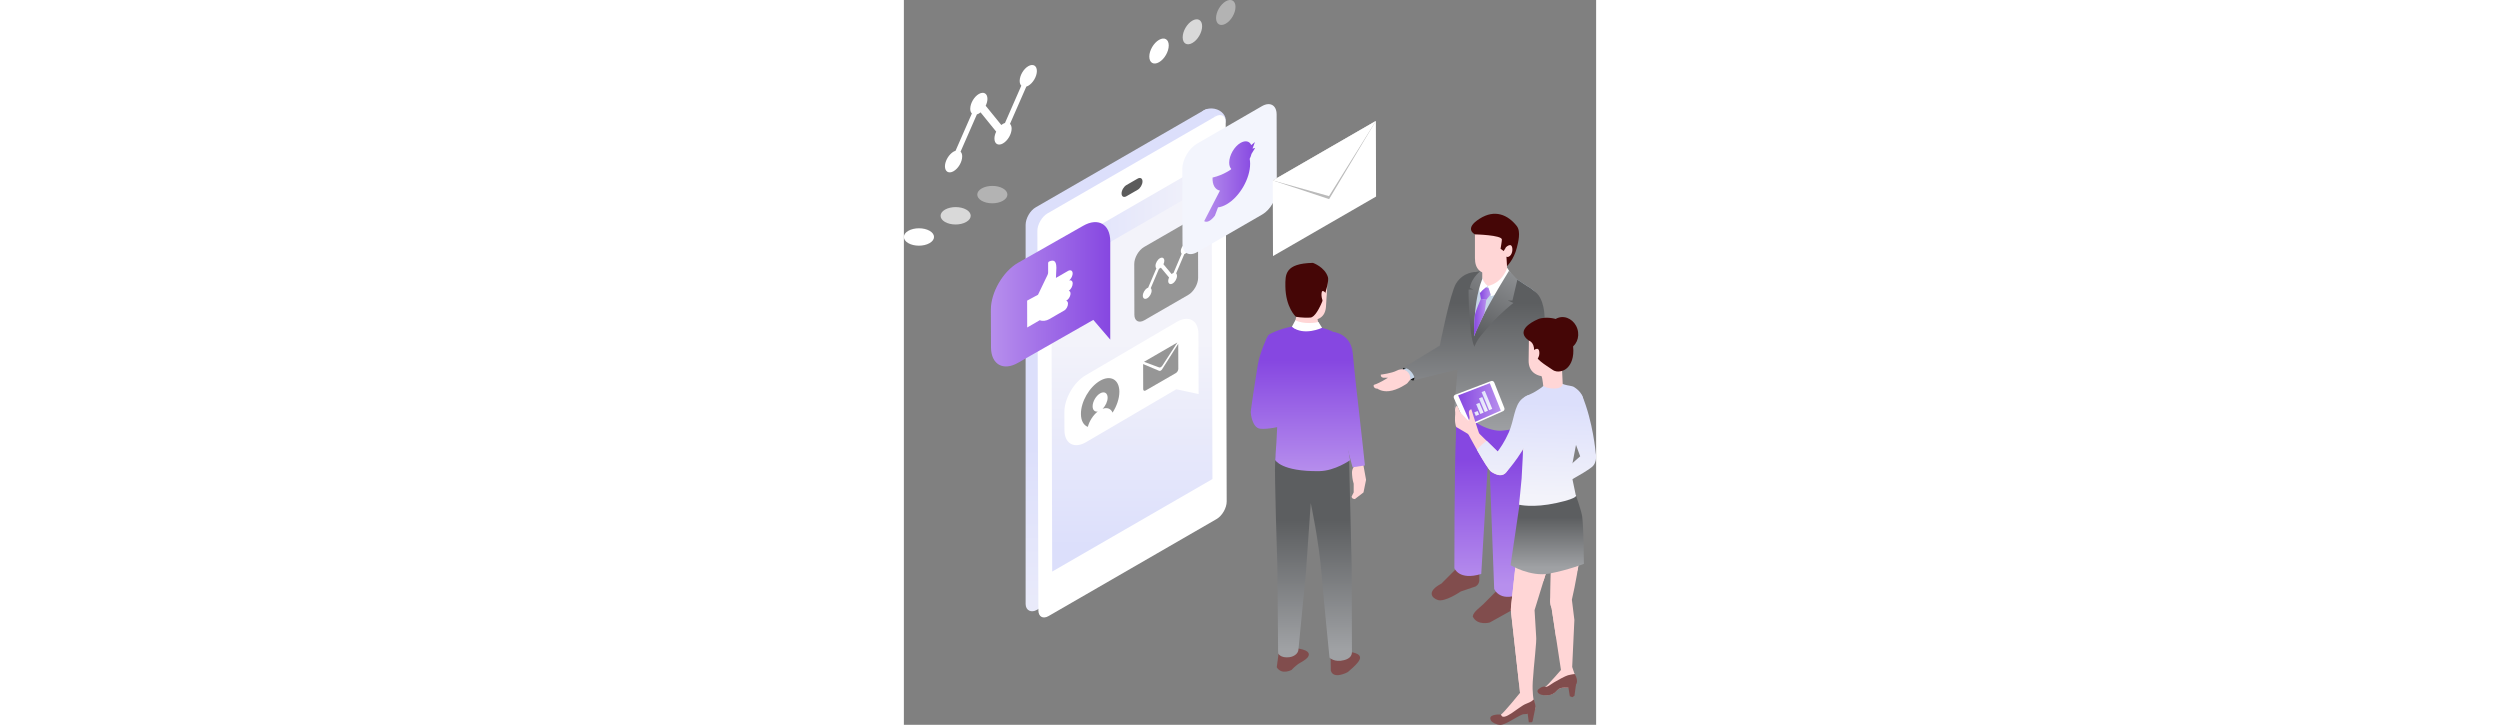 <?xml version="1.0" encoding="utf-8"?>
<!-- Generator: Adobe Illustrator 25.2.1, SVG Export Plug-In . SVG Version: 6.00 Build 0)  -->
<svg version="1.1" id="Layer_1" xmlns="http://www.w3.org/2000/svg" width="400" xmlns:xlink="http://www.w3.org/1999/xlink" x="0px" y="0px"
	 viewBox="0 0 110.76 115.97" style="enable-background:new 0 0 110.76 115.97;" xml:space="preserve">
<rect x="0" y="0" width="110.76" height="115.97" fill="#808080" stroke="none"/>
<style type="text/css">
	.st0{opacity:0.4;fill:#FFFFFF;}
	.st1{opacity:0.702;fill:#FFFFFF;}
	.st2{fill:#FFFFFF;}
	.st3{fill:url(#SVGID_1_);}
	.st4{fill:url(#SVGID_2_);}
	.st5{fill:url(#SVGID_3_);}
	.st6{fill:url(#SVGID_4_);}
	.st7{fill:#5B5B5B;}
	.st8{fill:url(#SVGID_5_);}
	.st9{fill:#969696;}
	.st10{enable-background:new    ;}
	.st11{fill:#F3F5FD;}
	.st12{fill:url(#SVGID_6_);}
	.st13{fill:#BABABA;}
	.st14{fill:#1A1A1A;}
	.st15{fill:#FFD6D6;}
	.st16{fill:#C5D5E7;}
	.st17{fill:url(#SVGID_7_);}
	.st18{fill:#814D4D;}
	.st19{fill:url(#SVGID_8_);}
	.st20{fill:url(#SVGID_9_);}
	.st21{fill:url(#SVGID_10_);}
	.st22{fill:#DF9877;}
	.st23{fill:url(#SVGID_11_);}
	.st24{fill:url(#SVGID_12_);}
	.st25{fill:url(#SVGID_13_);}
	.st26{fill:#450606;}
	.st27{fill:url(#SVGID_14_);}
	.st28{fill:url(#SVGID_15_);}
	.st29{fill:url(#SVGID_16_);}
	.st30{fill:url(#SVGID_17_);}
	.st31{fill:url(#SVGID_18_);}
	.st32{fill:url(#SVGID_19_);}
	.st33{fill:url(#SVGID_20_);}
	.st34{fill:url(#SVGID_21_);}
	.st35{fill:url(#SVGID_22_);}
	.st36{fill:url(#SVGID_23_);}
	.st37{fill:url(#SVGID_24_);}
	.st38{fill:url(#SVGID_25_);}
	.st39{fill:url(#SVGID_26_);}
	.st40{fill:url(#SVGID_27_);}
	.st41{fill:url(#SVGID_28_);}
</style>
<g>
	<g>
		<g>
			<g>
				<path class="st0" d="M12.45,30.15c0.94-0.54,2.47-0.54,3.41,0c0.94,0.54,0.94,1.43-0.01,1.97c-0.95,0.55-2.48,0.54-3.41,0
					C11.51,31.58,11.51,30.69,12.45,30.15z"/>
			</g>
			<g>
				<path class="st1" d="M6.58,33.54c0.94-0.54,2.47-0.54,3.41,0c0.94,0.54,0.94,1.43-0.01,1.97c-0.95,0.55-2.48,0.54-3.41,0
					C5.64,34.97,5.64,34.08,6.58,33.54z"/>
			</g>
			<g>
				<path class="st2" d="M0.71,36.93c0.94-0.54,2.47-0.54,3.41,0c0.94,0.54,0.94,1.43-0.01,1.97c-0.95,0.55-2.48,0.54-3.41,0
					S-0.24,37.47,0.71,36.93z"/>
			</g>
		</g>
		
			<linearGradient id="SVGID_1_" gradientUnits="userSpaceOnUse" x1="-181.657" y1="20.526" x2="-183.49" y2="18.326" gradientTransform="matrix(-1 0 0 1 -133.506 0)">
			<stop  offset="0" style="stop-color:#F3F3FA"/>
			<stop  offset="1" style="stop-color:#DCDFFB"/>
		</linearGradient>
		<path class="st3" d="M49.7,17.4c1.16,0.23,1.95,1.16,1.77,2.08c-0.18,0.92-1.27,1.47-2.43,1.24c-1.16-0.23-1.95-1.16-1.77-2.08
			C47.45,17.72,48.54,17.17,49.7,17.4z"/>
		<g>
			
				<linearGradient id="SVGID_2_" gradientUnits="userSpaceOnUse" x1="-168.139" y1="116.772" x2="-168.139" y2="71.337" gradientTransform="matrix(-1 0 0 1 -133.506 0)">
				<stop  offset="0" style="stop-color:#F3F3FA"/>
				<stop  offset="1" style="stop-color:#DCDFFB"/>
			</linearGradient>
			<path class="st4" d="M21.1,33.17l26.89-15.52c0.9-0.52,1.63-0.1,1.63,0.93l0.16,60.68c0,1.03-0.72,2.29-1.62,2.81L21.28,97.58
				c-0.9,0.52-1.79,0.1-1.8-0.93V35.98C19.48,34.94,20.2,33.68,21.1,33.17z"/>
		</g>
		<g>
			<path class="st2" d="M22.97,34.15l26.89-15.52c0.9-0.52,1.63-0.1,1.63,0.93l0.16,60.68c0,1.03-0.72,2.29-1.62,2.81L23.15,98.57
				c-0.9,0.52-1.63,0.1-1.63-0.93l-0.16-60.68C21.35,35.93,22.08,34.67,22.97,34.15z"/>
		</g>
		<g>
			
				<linearGradient id="SVGID_3_" gradientUnits="userSpaceOnUse" x1="-169.995" y1="54.782" x2="-169.995" y2="87.476" gradientTransform="matrix(-1 0 0 1 -133.506 0)">
				<stop  offset="0" style="stop-color:#F3F3FA"/>
				<stop  offset="1" style="stop-color:#DCDFFB"/>
			</linearGradient>
			<polygon class="st5" points="49.37,76.65 23.73,91.45 23.61,43.42 49.25,28.61 			"/>
		</g>
		<g>
			
				<linearGradient id="SVGID_4_" gradientUnits="userSpaceOnUse" x1="-182.756" y1="34.921" x2="-157.09" y2="34.921" gradientTransform="matrix(-1 0 0 1 -133.506 0)">
				<stop  offset="0" style="stop-color:#F3F3FA"/>
				<stop  offset="1" style="stop-color:#DCDFFB"/>
			</linearGradient>
			<polygon class="st6" points="49.25,29.35 23.61,44.16 23.58,40.49 49.23,25.68 			"/>
		</g>
		<g>
			<path class="st7" d="M35.61,29.61l1.79-1.03c0.43-0.25,0.78-0.05,0.78,0.45c0,0.49-0.35,1.1-0.78,1.34l-1.79,1.03
				c-0.43,0.25-0.78,0.05-0.78-0.45C34.83,30.46,35.18,29.86,35.61,29.61z"/>
		</g>
		<g>
			
				<linearGradient id="SVGID_5_" gradientUnits="userSpaceOnUse" x1="-166.528" y1="47.096" x2="-147.431" y2="47.096" gradientTransform="matrix(-1 0 0 1 -133.506 0)">
				<stop  offset="0" style="stop-color:#8647E1"/>
				<stop  offset="1" style="stop-color:#B78FED"/>
			</linearGradient>
			<path class="st8" d="M18.24,42.06l10.44-5.93c2.39-1.38,4.33-0.27,4.34,2.47v8.77v6.97l-2.71-3.16l-12.03,6.86
				c-2.39,1.38-4.33,0.27-4.34-2.47l-0.02-6.04C13.92,46.79,15.85,43.44,18.24,42.06z"/>
		</g>
		<g>
			<path class="st2" d="M22.98,44c0.07-0.14,0.1-0.28,0.1-0.41l0-1.51c0-0.09,0.06-0.19,0.13-0.23c0.64-0.27,1.18-0.29,1.19,0.99
				l-0.07,1.63l0.06-0.04l1.87-1.08c0.38-0.22,0.71-0.08,0.74,0.34c0.03,0.4-0.23,0.91-0.56,1.19c0.32-0.11,0.57,0.08,0.57,0.48
				c0,0.41-0.27,0.92-0.62,1.17c0.19,0.05,0.31,0.25,0.27,0.56c-0.05,0.4-0.34,0.83-0.66,1.01l-0.04,0.02
				c0.18,0.03,0.3,0.2,0.3,0.47c0,0.41-0.27,0.9-0.6,1.09l-1.13,0.65l-0.17,0.1l-1.11,0.64c-0.46,0.27-1.1,0.36-1.5,0.16l-2.02,1.17
				l-0.01-4.3l1.74-0.94L22.98,44z"/>
		</g>
		<g>
			<g>
				<path class="st9" d="M38.43,39.52l7.05-4.07c0.87-0.5,1.58-0.1,1.58,0.9l0.02,8.1c0,1-0.7,2.22-1.57,2.73l-7.05,4.07
					c-0.87,0.5-1.58,0.1-1.58-0.9l-0.02-8.1C36.85,41.25,37.56,40.02,38.43,39.52z"/>
			</g>
			<g>
				<path class="st2" d="M38.94,46.09c0.05-0.03,0.1-0.05,0.15-0.07l1.31-3.08c-0.09-0.08-0.14-0.22-0.14-0.4
					c0-0.45,0.31-0.99,0.7-1.22c0.39-0.23,0.71-0.04,0.71,0.4c0,0.18-0.05,0.38-0.14,0.56l1.31,1.57c0.05-0.04,0.1-0.08,0.15-0.11
					c0.05-0.03,0.1-0.05,0.15-0.07l1.31-3.08c-0.09-0.08-0.14-0.22-0.14-0.4c0-0.45,0.31-0.99,0.7-1.22
					c0.39-0.22,0.71-0.04,0.71,0.4c0,0.45-0.31,0.99-0.7,1.22c-0.05,0.03-0.1,0.05-0.15,0.07l-1.31,3.08
					c0.09,0.08,0.14,0.22,0.14,0.4c0,0.45-0.31,0.99-0.7,1.22c-0.39,0.22-0.7,0.04-0.71-0.4c0-0.18,0.05-0.38,0.14-0.56l-1.31-1.57
					c-0.05,0.04-0.1,0.07-0.15,0.1c-0.05,0.03-0.1,0.05-0.15,0.07L39.5,46.1c0.09,0.09,0.14,0.22,0.14,0.4
					c0,0.45-0.31,0.99-0.7,1.22c-0.39,0.23-0.71,0.04-0.71-0.4C38.23,46.86,38.55,46.32,38.94,46.09z"/>
			</g>
		</g>
		<g>
			<path class="st2" d="M29.09,60.04l14.61-8.56c1.89-1.09,3.43-0.21,3.43,1.96l0.03,9.61l-3.57-0.77l-14.47,8.48
				c-1.89,1.09-3.43,0.21-3.43-1.96l-0.01-2.86C25.67,63.78,27.2,61.13,29.09,60.04z"/>
		</g>
		<g>
			<g>
				<path class="st2" d="M31.01,65.85c-0.47,0.09-0.82-0.23-0.82-0.83c0-0.76,0.53-1.69,1.2-2.07c0.66-0.38,1.2-0.08,1.2,0.69
					c0,0.61-0.34,1.32-0.81,1.78c0.74-0.27,1.34-0.03,1.6,0.61c-0.53,0.83-1.22,1.54-1.98,1.98c-0.76,0.44-1.45,0.52-1.99,0.31
					C29.68,67.37,30.28,66.43,31.01,65.85z"/>
			</g>
			<g>
				<path class="st9" d="M31.39,60.92c1.7-0.98,3.08-0.19,3.09,1.76c0,1.08-0.42,2.3-1.09,3.34c-0.26-0.64-0.87-0.88-1.6-0.61
					c0.47-0.46,0.81-1.17,0.81-1.78c0-0.76-0.54-1.07-1.2-0.69c-0.66,0.38-1.2,1.31-1.2,2.07c0,0.61,0.35,0.92,0.82,0.83
					c-0.74,0.58-1.34,1.52-1.59,2.46c-0.67-0.26-1.1-0.99-1.1-2.07C28.31,64.28,29.69,61.9,31.39,60.92z"/>
			</g>
		</g>
		<g>
			<g class="st10">
				<g>
					<path class="st9" d="M41.1,59.3c0.09-0.05,0.18-0.14,0.25-0.26l2.55-4.03l0.01,4.01c0,0.24-0.17,0.54-0.39,0.67l-4.84,2.79
						c-0.21,0.12-0.39,0.02-0.39-0.22l-0.01-4.01l2.56,1.08C40.92,59.36,41.01,59.35,41.1,59.3z"/>
				</g>
				<g>
					<path class="st9" d="M41.35,58.51c-0.07,0.11-0.16,0.19-0.25,0.24c-0.09,0.05-0.17,0.07-0.25,0.04l-2.43-0.9l5.34-3.09
						L41.35,58.51z"/>
				</g>
			</g>
		</g>
		<g>
			<g>
				<path class="st11" d="M46.88,23l10.42-6.02c1.29-0.74,2.34-0.15,2.34,1.33l0.03,11.98c0,1.48-1.04,3.29-2.33,4.03l-10.42,6.02
					c-1.29,0.74-2.34,0.15-2.34-1.33l-0.03-11.98C44.55,25.55,45.6,23.74,46.88,23z"/>
			</g>
		</g>
		<g>
			
				<linearGradient id="SVGID_6_" gradientUnits="userSpaceOnUse" x1="-189.71" y1="29.055" x2="-181.561" y2="29.055" gradientTransform="matrix(-1 0 0 1 -133.506 0)">
				<stop  offset="0" style="stop-color:#8647E1"/>
				<stop  offset="1" style="stop-color:#B78FED"/>
			</linearGradient>
			<path class="st12" d="M49.39,28.41c0.9-0.21,1.67-0.54,2.34-0.92c0.22-0.12,0.42-0.25,0.61-0.39l0.04-0.07
				c-0.21-0.22-0.33-0.56-0.33-1.01c0-1.16,0.81-2.58,1.82-3.16c0.78-0.45,1.44-0.27,1.71,0.35l0.59-0.48l-0.39,1.05l0.43-0.12
				l-0.59,0.96c-0.06,0.27-0.16,0.53-0.29,0.79c0.04,0.24,0.07,0.49,0.07,0.77c0.01,2.39-1.68,5.31-3.76,6.51
				c-0.49,0.28-0.95,0.44-1.38,0.49l-0.5,1.33c-0.33,0.42-0.61,0.67-0.85,0.81c-0.55,0.32-0.84,0.07-0.86,0.06l2.52-4.88
				C49.8,30.35,49.33,29.57,49.39,28.41z"/>
		</g>
		<g>
			<polygon class="st2" points="75.55,31.45 59.06,40.97 59.02,28.89 75.52,19.37 			"/>
		</g>
		<g>
			<polygon class="st13" points="68.04,31.86 59.03,28.87 75.52,19.35 			"/>
		</g>
		<g>
			<polygon class="st2" points="68.02,31.38 59.03,28.87 75.52,19.35 			"/>
		</g>
		<g>
			<path class="st0" d="M51.5,0.21c0.86-0.5,1.56-0.1,1.56,0.89c0,0.99-0.69,2.19-1.55,2.68c-0.86,0.5-1.56,0.1-1.56-0.89
				C49.94,1.91,50.64,0.71,51.5,0.21z"/>
		</g>
		<g>
			<path class="st1" d="M46.16,3.3c0.86-0.5,1.56-0.1,1.56,0.89c0,0.99-0.69,2.19-1.55,2.68c-0.86,0.5-1.56,0.1-1.56-0.89
				C44.6,4.99,45.3,3.79,46.16,3.3z"/>
		</g>
		<g>
			<path class="st2" d="M40.82,6.38c0.86-0.5,1.56-0.1,1.56,0.89c0,0.99-0.69,2.19-1.55,2.68c-0.86,0.5-1.56,0.1-1.56-0.89
				C39.26,8.08,39.96,6.88,40.82,6.38z"/>
		</g>
		<path class="st2" d="M7.97,24.25c0.1-0.06,0.2-0.1,0.3-0.13l2.61-5.96c-0.17-0.17-0.27-0.43-0.26-0.78
			c0.01-0.87,0.63-1.92,1.39-2.35c0.76-0.43,1.37-0.07,1.36,0.8c0,0.35-0.11,0.73-0.28,1.09l2.5,3.08c0.1-0.08,0.19-0.15,0.29-0.2
			c0.1-0.06,0.2-0.1,0.3-0.13l2.61-5.96c-0.17-0.17-0.26-0.43-0.26-0.78c0.01-0.87,0.63-1.92,1.39-2.35
			c0.76-0.43,1.37-0.07,1.36,0.8c-0.01,0.87-0.63,1.92-1.39,2.35c-0.1,0.06-0.2,0.1-0.3,0.13l-2.61,5.96
			c0.17,0.17,0.26,0.43,0.26,0.78c-0.01,0.87-0.63,1.92-1.39,2.35c-0.76,0.43-1.37,0.07-1.36-0.8c0-0.35,0.11-0.73,0.28-1.09
			l-2.5-3.08c-0.1,0.08-0.19,0.15-0.29,0.2c-0.1,0.06-0.2,0.1-0.3,0.13l-2.61,5.96c0.17,0.17,0.27,0.43,0.26,0.78
			c-0.01,0.87-0.63,1.92-1.39,2.35c-0.76,0.43-1.37,0.07-1.37-0.8C6.58,25.73,7.21,24.68,7.97,24.25z"/>
	</g>
	<path class="st14" d="M81.58,59.57c-0.68-0.51-0.85-0.85-1.7-0.7c0,0-0.19,0.3,0.47,1.09c0.66,0.78,0.9,0.97,1.23,0.89
		C81.92,60.76,82.26,60.08,81.58,59.57z"/>
	<path class="st15" d="M80.31,59.22c0,0-0.64-0.35-1.45,0.08c-0.81,0.43-2.55,0.64-2.55,0.64s-0.09,0.44,0.43,0.5h0.72
		c0,0-1.41,0.89-2.21,1.12c-0.21,0.06-0.08,0.66,0.51,0.62c0,0,0.68,0.54,1.87,0.4c1.47-0.18,2.9-1.24,2.9-1.24s0.47-0.64,1.2-1.31
		C81.72,60.02,82.43,58.88,80.31,59.22z"/>
	<path class="st16" d="M81.03,58.65l-1.15,0.44c0,0,1.28,0.33,1.13,1.64l1.07-0.53C82.07,60.21,81.58,58.65,81.03,58.65z"/>
	<linearGradient id="SVGID_7_" gradientUnits="userSpaceOnUse" x1="85.933" y1="48.532" x2="85.933" y2="69.185">
		<stop  offset="0" style="stop-color:#5C5E60"/>
		<stop  offset="1" style="stop-color:#9FA1A4"/>
	</linearGradient>
	<path class="st17" d="M90.99,48.86c-1.13-0.07,0.53-5.34,0.53-5.34s-1.98-0.08-3.17,1.84c-0.95,1.53-2.6,9.93-2.6,9.93l-5.88,3.58
		c0.78-0.11,1.5,0.7,1.75,1.32c0.15,0.37-0.04,0.65-0.04,0.65l7.15-1.76l0.72-6.54l2.54-3.73C91.66,48.86,91.33,48.88,90.99,48.86z"
		/>
	<path class="st18" d="M92.71,96.67c-0.48,0.49-1.55,1.19-1.67,1.87l-0.02,0.1c0.72,1.52,2.72,0.96,2.72,0.96l4.44-2.47
		c0.37-0.21,0.59-0.59,0.59-1.01v-1.46l-3.53-0.53L92.71,96.67z"/>
	<path class="st18" d="M86.01,93.37c-2.4,1.27-1.57,2.3-0.58,2.63c1.12,0.38,3.67-1.36,3.67-1.36l2.38-0.81
		c0.37-0.21,0.59-0.59,0.59-1.01v-1.46l-3.53-0.53L86.01,93.37z"/>
	<linearGradient id="SVGID_8_" gradientUnits="userSpaceOnUse" x1="94.503" y1="73.532" x2="94.503" y2="93.534">
		<stop  offset="0" style="stop-color:#8647E1"/>
		<stop  offset="1" style="stop-color:#B78FED"/>
	</linearGradient>
	<path class="st19" d="M91.03,63.93c-1.09-0.54-1.57,0.13-2.71-0.52c0,0,0.06,5.16,0,6.55c-0.25,5.49-0.24,20.94-0.24,20.94
		s0.72,2.03,4.3,0.93l1.22-20.25l0.85,22.64c0,0,0.98,2.52,4.8,0.48l1.67-30.08C100.86,64.61,93.96,65.37,91.03,63.93z"/>
	<path class="st16" d="M99.78,45.8l-3.15-2.06l-1.95-0.34h-1.67c-0.07,0.23-0.22,0.45-0.47,0.63c-0.81,0.57-1.72,0.91-2.66,1.21
		c-0.67,3.5-0.45,6.84-0.33,10.44c0.09,2.86-0.03,5.72-0.43,8.55c0.82,0.63,2.4,1.44,5.28,1.83c5.25,0.71,5.53-1.67,5.53-1.67
		l2.03-14.8C102.05,47.87,101.28,46.62,99.78,45.8z"/>
	<linearGradient id="SVGID_9_" gradientUnits="userSpaceOnUse" x1="90.346" y1="48.532" x2="90.346" y2="69.185">
		<stop  offset="0" style="stop-color:#5C5E60"/>
		<stop  offset="1" style="stop-color:#9FA1A4"/>
	</linearGradient>
	<path class="st20" d="M89.25,46.33c-0.51,1.6-0.42,9.98-0.42,9.98l-0.75,8.92c0,0,1.04,2.33,2.34,0.96
		c0.69-0.73,0.95-2.73,1.65-3.08c-0.03-2.66-0.04-5.31-0.02-7.97c0.01-1.99-0.72,1-0.82-0.99c-0.1-1.98-0.34-7.71,1.38-10.75
		C90.32,43.39,89.78,44.68,89.25,46.33z"/>
	<linearGradient id="SVGID_10_" gradientUnits="userSpaceOnUse" x1="96.196" y1="48.532" x2="96.196" y2="69.185">
		<stop  offset="0" style="stop-color:#5C5E60"/>
		<stop  offset="1" style="stop-color:#9FA1A4"/>
	</linearGradient>
	<path class="st21" d="M99.78,45.8l-2.7-1.77c-0.58,0.93-1.17,1.87-1.78,2.78c-0.5,0.76-3.84,6.82-3.84,6.82s0-0.06,0-0.17
		c-0.01,0.03-0.03,0.06-0.05,0.09c-0.23,3.81-0.45,8.86-0.99,12.63c0.1,1.25,3.33,2.92,5.32,2.72c4.27-0.42,4.8-1.77,4.8-1.77
		l1.42-17.55C102.05,47.87,101.28,46.62,99.78,45.8z"/>
	<path class="st22" d="M99.6,67.39l0.06,3.66l0,0.01c0.28-0.05,0.56-0.08,0.85-0.05c0.12,0,0.23-0.01,0.34-0.01
		c0.49-0.1,0.62-0.14,1.12-0.2l-0.06-2.73L99.6,67.39z"/>
	<path class="st22" d="M99.69,67.14l-0.76,2.7l0.13,2.92c0,0,0.62,0.06,0.62-0.82l-0.04-1.01l0.59-0.43L99.69,67.14z"/>
	<path class="st16" d="M101.85,66.92c-0.78,0.32-1.74,0.26-2.42-0.22l0.04,1.24c1.71,1.3,2.5-0.05,2.5-0.05l0.1-0.99c0,0,0,0,0,0
		C102,66.9,101.92,66.91,101.85,66.92z"/>
	<linearGradient id="SVGID_11_" gradientUnits="userSpaceOnUse" x1="100.54" y1="48.532" x2="100.54" y2="69.185">
		<stop  offset="0" style="stop-color:#5C5E60"/>
		<stop  offset="1" style="stop-color:#9FA1A4"/>
	</linearGradient>
	<path class="st23" d="M99.84,46.33c-1.89,0-1.68,4.79-1.68,4.79l0.77,7.27l0.34,8.74c1.71,1.3,3.11,0.25,3.11,0.25l0.54-8.67
		l-0.43-8.41C102.49,50.31,102.32,46.33,99.84,46.33z"/>
	<path class="st15" d="M92.44,40.55v3.43c0,1.16,0.94,2.1,2.09,2.1c1.16,0,2.09-0.94,2.09-2.1l-0.31-3.43H92.44z"/>
	<path class="st22" d="M99.64,70.93l0.31,1.31l-0.07,1.09l-0.07,0.35c-0.06,0.33,0.38,0.53,0.57,0.25c0.06-0.08,0.54-0.81,0.54-0.81
		l0.86-0.62l0.41-1.16l-0.22-2.42L99.64,70.93z"/>
	<path class="st2" d="M93.44,45.76l0.52,1.62c0,0,2.39-0.39,3.49-3.11l-0.92-1.42C96.53,42.85,95.87,45.21,93.44,45.76z"/>
	<path class="st2" d="M92.44,43.52c-0.82,0.82-0.27,3.38-0.27,3.38c0.25-0.43,1.27-1.14,1.27-1.14
		C92.23,44.83,92.44,43.52,92.44,43.52z"/>
	<linearGradient id="SVGID_12_" gradientUnits="userSpaceOnUse" x1="92.262" y1="53.843" x2="100.512" y2="40.499">
		<stop  offset="0" style="stop-color:#5C5E60"/>
		<stop  offset="1" style="stop-color:#9FA1A4"/>
	</linearGradient>
	<path class="st24" d="M98.16,44.74l-1.33-1.43c-1.77,2.85-4.71,7.86-5.63,10.56c-0.16,0.46,0.09,1.6,0.09,1.6
		c0.49-1.32,1.29-2.08,2.59-3.58c1.63-1.86,3.65-3.42,3.65-3.42l-0.9-0.38h0.74L98.16,44.74z"/>
	<linearGradient id="SVGID_13_" gradientUnits="userSpaceOnUse" x1="89.8" y1="52.32" x2="98.05" y2="38.977">
		<stop  offset="0" style="stop-color:#5C5E60"/>
		<stop  offset="1" style="stop-color:#9FA1A4"/>
	</linearGradient>
	<path class="st25" d="M90.55,46.07l0.6,0.26h-0.8c0,0-0.03,7.19,0.94,9.15c0,0-0.46-6.56,1.25-10.84v-1.5
		C92.54,43.14,90.86,44.25,90.55,46.07z"/>
	<path class="st15" d="M91.37,41.28c0,1.79,0.89,2.56,2.59,2.56c0,0,3.13-0.97,3.13-2.73l0.35-3.25l-6.07-1.08V41.28z"/>
	<path class="st26" d="M92.14,34.98c-2.63,1.65-0.76,2.52-0.76,2.52s4.27,0.1,4.3,0.82c0.01,0.21-0.21,1.48-0.21,1.48l0.5,0.37
		l0.35-0.59l0.18,2.99c0,0,1.1-1.03,1.57-2.92c0.21-0.83,0.69-2.61-0.01-3.49C96.62,34.34,94.54,33.46,92.14,34.98z"/>
	<path class="st15" d="M96.32,39.57v1.49c0.62,0.28,1.13-0.56,1.03-1.33C97.22,38.68,96.32,39.57,96.32,39.57z"/>
	<linearGradient id="SVGID_14_" gradientUnits="userSpaceOnUse" x1="92.166" y1="46.971" x2="93.874" y2="46.971">
		<stop  offset="0" style="stop-color:#8647E1"/>
		<stop  offset="1" style="stop-color:#B78FED"/>
	</linearGradient>
	<polygon class="st27" points="93.14,45.98 92.61,46.42 92.17,46.9 92.32,47.82 93.19,47.96 93.87,47.12 93.56,46.12 	"/>
	<linearGradient id="SVGID_15_" gradientUnits="userSpaceOnUse" x1="91.222" y1="50.796" x2="93.188" y2="50.796">
		<stop  offset="0" style="stop-color:#8647E1"/>
		<stop  offset="1" style="stop-color:#B78FED"/>
	</linearGradient>
	<path class="st28" d="M91.37,50.4c-0.2,1.65-0.14,3.37-0.14,3.37l1.66-3.63l0.3-2.18l-0.87-0.14
		C92.32,47.82,91.44,49.81,91.37,50.4z"/>
	<path class="st2" d="M94.47,61.22c-0.09-0.22-0.31-0.33-0.5-0.26l-5.75,2.19c-0.22,0.08-0.31,0.33-0.21,0.56l1.89,4.26
		c0.1,0.22,0.34,0.32,0.54,0.23l5.45-2.42c0.18-0.08,0.26-0.31,0.18-0.52L94.47,61.22z"/>
	<linearGradient id="SVGID_16_" gradientUnits="userSpaceOnUse" x1="88.678" y1="64.568" x2="95.514" y2="64.568">
		<stop  offset="0" style="stop-color:#8647E1"/>
		<stop  offset="1" style="stop-color:#B78FED"/>
	</linearGradient>
	<polygon class="st29" points="88.68,63.26 90.68,67.82 95.51,65.69 93.75,61.31 	"/>
	<g>
		<linearGradient id="SVGID_17_" gradientUnits="userSpaceOnUse" x1="91.265" y1="66.153" x2="92.034" y2="66.153">
			<stop  offset="0" style="stop-color:#DCDFFB"/>
			<stop  offset="1" style="stop-color:#F3F3FA"/>
		</linearGradient>
		<polygon class="st30" points="91.26,65.98 91.51,66.55 92.03,66.32 91.79,65.76 		"/>
		<linearGradient id="SVGID_18_" gradientUnits="userSpaceOnUse" x1="91.56" y1="65.343" x2="92.746" y2="65.343">
			<stop  offset="0" style="stop-color:#DCDFFB"/>
			<stop  offset="1" style="stop-color:#F3F3FA"/>
		</linearGradient>
		<polygon class="st31" points="91.56,64.66 92.23,66.24 92.75,66.02 92.09,64.45 		"/>
		<linearGradient id="SVGID_19_" gradientUnits="userSpaceOnUse" x1="92.016" y1="64.73" x2="93.447" y2="64.73">
			<stop  offset="0" style="stop-color:#DCDFFB"/>
			<stop  offset="1" style="stop-color:#F3F3FA"/>
		</linearGradient>
		<polygon class="st32" points="92.02,63.74 92.94,65.93 93.45,65.71 92.54,63.53 		"/>
		<linearGradient id="SVGID_20_" gradientUnits="userSpaceOnUse" x1="92.433" y1="64.079" x2="94.137" y2="64.079">
			<stop  offset="0" style="stop-color:#DCDFFB"/>
			<stop  offset="1" style="stop-color:#F3F3FA"/>
		</linearGradient>
		<polygon class="st33" points="92.43,62.73 93.64,65.63 94.14,65.42 92.95,62.53 		"/>
	</g>
	<path class="st15" d="M90.8,65.49c0,0-0.56,0.03-0.36,0.85c0.23,0.94-0.16,0.94-0.16,0.94l-1.28-1.32l-0.47-1.05
		c0,0-0.46,0.16-0.32,1.05c0.05,0.33-0.14,1.08,0.05,1.95c0.04,0.17,0.04,0.33,0.17,0.44l2.23,1.32l1.47-0.04l-0.7-2.13L90.8,65.49z
		"/>
	<path class="st15" d="M98.7,110.72c0,0-2.93,3.61-3.17,3.6c0,0,0,0,0,0c0.11,0.42,0.23,0.83,0.29,1.26
		c0.87-0.36,3.03-1.43,3.28-1.41c0.33,0.01,1.67,0.14,1.92-0.85l-0.26-1.46L98.7,110.72z"/>
	<path class="st15" d="M105.37,106.93c0,0-2.45,2.84-2.7,2.92c-0.39,0.12-1.04,1.42,0.06,1.38c0,0,1,0.09,1.64-0.67
		c0.55-0.64,1.36-0.54,1.67-0.53c0.44,0.01,1.51-0.41,1.49-1.16c-0.02-0.76-0.38-1.36-0.38-1.36L105.37,106.93z"/>
	<path class="st15" d="M105.96,78.02c-1.11,0.7-6.11,2.3-6.9,1.43l-1.92,17.68c-0.04,0.28-0.03,0.56,0.01,0.83l1.59,14.26
		c0.53,1.15,2.02-0.2,2.02-0.2s-0.24-1.27-0.14-2.94c0.16-2.73,0.67-6.5,0.54-7.32l-0.25-4.14l2.65-8.61l-0.12,6.64
		c-0.02,0.29-0.13,0.82,0.2,1.68l1.77,11.69c0.28,0.6,1.87-1.25,1.87-1.25l-0.35-1.06l0.35-7.52l-0.4-3.24c0,0,0.71-2.99,1.18-6.35
		c0.58-4.16-0.29-4.34-0.48-6.02C107.42,82.22,105.96,78.02,105.96,78.02z"/>
	<path class="st15" d="M105.96,78.02c-1.11,0.7-6.11,2.3-6.9,1.43l-1.92,17.68c-0.04,0.28-0.03,0.56,0.01,0.83l1.44,12.93
		c-0.18-3.19-0.17-6.39-0.08-9.61c0.09-3.1-0.26-7.07,3.18-8.44c0.28-0.11,0.5-0.03,0.65,0.13l1.22-3.97l-0.12,6.64
		c-0.02,0.29-0.13,0.82,0.2,1.68l0.77,5.07c0.03-0.67,0.07-1.34,0.09-1.99c0.12-3.04,0.04-7.63,3.28-9.13c0.01,0,0.01,0,0.02-0.01
		c0.09-0.54,0.18-1.1,0.26-1.67c0.58-4.16-0.29-4.34-0.48-6.02C107.42,82.22,105.96,78.02,105.96,78.02z"/>
	<path class="st18" d="M106.26,108.04c-0.42,0.12-1.6,0.75-2.27,1.16c-0.65,0.4-0.91,0.65-1.2,0.69c-0.07,0.01-0.13-0.01-0.18-0.03
		c-0.43-0.12-1.15,0.38-1.22,0.62c-0.09,0.3,0.23,0.78,1.34,0.75c0,0,1,0.09,1.64-0.67c0.55-0.64,1.36-0.54,1.67-0.53
		c0.44,0.01,1.43-0.06,1.62-0.74c0.11-0.39,0-0.92-0.3-1.44C107.01,107.85,106.42,108.01,106.26,108.04z"/>
	<path class="st18" d="M102.37,111.22c0.11,0.01,0.23,0.01,0.36,0.01c0,0,1,0.09,1.64-0.67c0.2-0.24,0.44-0.37,0.67-0.45
		c-0.62,0.08-1.29,0.61-1.86,0.9C102.83,111.19,102.38,111.21,102.37,111.22z"/>
	<linearGradient id="SVGID_21_" gradientUnits="userSpaceOnUse" x1="108.301" y1="64.733" x2="107.801" y2="79.671">
		<stop  offset="0" style="stop-color:#DCDFFB"/>
		<stop  offset="1" style="stop-color:#F3F3FA"/>
	</linearGradient>
	<path class="st34" d="M108.53,63.32c-0.57-1.37-1.99,5.14-1.99,5.14l1.67,4.55l-3.01,2.65l1.41,1.21c1.68-0.94,2.68-1.55,3.39-2.08
		c1.07-0.79,0.69-2.34,0.69-2.34S110.26,67.46,108.53,63.32z"/>
	<linearGradient id="SVGID_22_" gradientUnits="userSpaceOnUse" x1="102.937" y1="82.782" x2="102.937" y2="90.786">
		<stop  offset="0" style="stop-color:#5C5E60"/>
		<stop  offset="1" style="stop-color:#9FA1A4"/>
	</linearGradient>
	<path class="st35" d="M107.5,79.17l-8.7-0.44l-1.73,11.7c0,0,3.21,1.92,6.22,1.34c3.02-0.58,5.51-1.55,5.51-1.55
		s-0.02-5.66-0.27-7.57C108.43,81.8,107.5,79.17,107.5,79.17z"/>
	<linearGradient id="SVGID_23_" gradientUnits="userSpaceOnUse" x1="103.413" y1="64.57" x2="102.913" y2="79.507">
		<stop  offset="0" style="stop-color:#DCDFFB"/>
		<stop  offset="1" style="stop-color:#F3F3FA"/>
	</linearGradient>
	<path class="st36" d="M107.22,61.92c-0.32-0.2-1.02-0.22-1.49-0.38c-1.98-0.69-1.24-0.38-3.43,0.22c0,0-0.21,0.26-1.28,0.9
		c-0.61,0.36-1.31,0.62-1.46,0.73c-1.65,1.2-0.82,2.44-1.26,3.02c-1.01,1.35,0.8,4.94,0.8,4.94s-0.17,3.9-0.26,5.19
		c-0.08,1.05-0.42,4.21-0.42,4.21s2.2,0.57,6.04-0.28c3.84-0.84,3.03-1.3,3.03-1.3l-0.77-3.7c0,0,1.83-9.51,1.89-10.05
		C108.71,64.62,109.19,63.18,107.22,61.92z"/>
	<g>
		<path class="st15" d="M101.37,57.23c0,0,0.4,2.11,0.77,3.36c0.05,0.17,0.16,1.16,0.16,1.16c0.63,0.49,3.1,0.76,3.11-0.39
			l-0.19-4.09L101.37,57.23z"/>
		<path class="st15" d="M99.96,57.69c-0.02,1.77,1.2,2.56,2.88,2.58c0,0,3.13-0.93,3.15-2.67l0.39-3.22l-6.36-1.16L99.96,57.69z"/>
		<path class="st26" d="M101.51,51.05c-1.39,0.59-3.59,1.96-1.51,3.45c0,0,0.86,0.22,0.84,1.58c-0.02,1.36,1.85,2.31,2.95,3.09
			c0.88,0.62,1.93,0,1.93,0s2.53-1.17,0.78-6.18C105.68,50.63,102.49,50.63,101.51,51.05z"/>
		<path class="st15" d="M100.65,56.15l-0.02,1.48c0.61,0.29,1.13-0.54,1.04-1.31C101.56,55.28,100.65,56.15,100.65,56.15z"/>
		<path class="st26" d="M104.74,50.83c-1.23,0.39-1.87,1.83-1.43,3.21c0.44,1.38,1.79,2.19,3.02,1.79c1.23-0.39,1.87-1.83,1.43-3.21
			C107.32,51.24,105.96,50.44,104.74,50.83z"/>
	</g>
	<polygon class="st18" points="99.99,115.57 100.43,115.56 100.59,115.43 101.02,113.31 99.8,114.14 	"/>
	<path class="st18" d="M99.52,112.62c-1.14,0.44-3.66,3-4,1.7c-0.6-0.02-2.17,0.01-1.55,1.02c0.16,0.25,0.81,0.59,1.38,0.64
		c0.85,0.07,2.66-1.31,3.66-1.68c0.31-0.11,1.78,0.13,2.01-0.98c0.12-0.57-0.26-1.46-0.26-1.46
		C100.69,112.05,100.41,112.28,99.52,112.62z"/>
	<polygon class="st18" points="106.55,111.4 106.96,111.55 107.29,111.33 107.54,109.53 106.28,109.7 	"/>
	<path class="st15" d="M91.93,69.25l-1.77-0.06c0,0,3.08,5.84,3.86,6.33c2.02,1.28,2.49-0.11,2.99-0.95l-1.45-1.76L91.93,69.25z"/>
	<linearGradient id="SVGID_24_" gradientUnits="userSpaceOnUse" x1="96.697" y1="64.345" x2="96.197" y2="79.282">
		<stop  offset="0" style="stop-color:#DCDFFB"/>
		<stop  offset="1" style="stop-color:#F3F3FA"/>
	</linearGradient>
	<path class="st37" d="M98.91,63.81c-1.28,1.1-1.24,3.37-2.12,5.37c-0.67,1.52-1.45,2.62-1.79,3.06l-1.76-1.72
		c-0.56,0.43-1.1,0.9-1.54,1.46c0.89,1.57,1.91,3.27,2.32,3.52c1.39,0.87,2.04,0.5,2.48-0.09c0,0,3.01-3.29,4.53-7.52
		C101.79,65.77,101.4,61.67,98.91,63.81z"/>
	<linearGradient id="SVGID_25_" gradientUnits="userSpaceOnUse" x1="58.343" y1="57.634" x2="58.343" y2="75.817">
		<stop  offset="0" style="stop-color:#8647E1"/>
		<stop  offset="1" style="stop-color:#B78FED"/>
	</linearGradient>
	<path class="st38" d="M56.62,58.42c-0.35,2.07-1.12,7.16-1.12,7.5c0,0.35,0.26,2.5,1.47,2.67c1.21,0.17,3.62-0.43,3.62-0.43
		l0.6-4.4l-3.08-9.78C58.11,53.99,56.96,56.35,56.62,58.42z"/>
	<path class="st18" d="M71.13,104.3l-2.85,0.69l0.03,2.31c0.43,1.47,2.67,0.26,2.67,0.26s1.67-1.32,1.95-2.05
		C73.38,104.39,71.13,104.3,71.13,104.3z"/>
	<path class="st18" d="M62.46,103.7l-2.46,0.52l-0.34,2.54c0.78,1.29,2.37,0.43,2.37,0.43s0.71-0.78,1.34-1.12
		c0.86-0.47,1.26-0.82,1.38-1.12C65.18,103.83,62.46,103.7,62.46,103.7z"/>
	<linearGradient id="SVGID_26_" gradientUnits="userSpaceOnUse" x1="65.528" y1="83.263" x2="65.528" y2="103.771">
		<stop  offset="0" style="stop-color:#5C5E60"/>
		<stop  offset="1" style="stop-color:#9FA1A4"/>
	</linearGradient>
	<path class="st39" d="M71.22,72.82c-0.13,0.03-8.13,0.18-11.61-0.83c-0.09,0.8-0.18,1.56-0.21,2.04
		c-0.13,1.76,0.36,16.61,0.36,16.61l0.12,13.9c0,0,0.36,0.8,1.82,0.61c0.67-0.09,1.39-0.54,1.43-1.22l1.19-12.2l0.78-11.23
		c0,0,1.32,6.05,1.76,11.67c0.24,3.07,1.24,13.05,1.24,13.05s0.78,0.82,2.35,0.4c0.97-0.26,1.22-0.76,1.24-1.27l-0.04-13.58
		L71.22,72.82z"/>
	<linearGradient id="SVGID_27_" gradientUnits="userSpaceOnUse" x1="64.622" y1="57.634" x2="64.622" y2="75.817">
		<stop  offset="0" style="stop-color:#8647E1"/>
		<stop  offset="1" style="stop-color:#B78FED"/>
	</linearGradient>
	<path class="st40" d="M70.01,58.41l-0.52-4.83c0,0-1.43-1.22-4.74-1.47c-2.5-0.19-4.68,0.63-5.68,1.09
		c-0.45,0.21-0.8,0.32-0.95,0.79c-0.19,0.58-0.34,1.77-0.2,3.05c0.21,1.95,1.72,8.06,1.81,9.75c0.09,1.69-0.32,6.81-0.32,6.81
		s0.95,1.87,7.07,1.78c2.5-0.04,4.91-1.75,4.91-1.75l-1.23-7.28L70.01,58.41z"/>
	<path class="st15" d="M62.72,48.49c-0.11,1.71,1.93,2.74,1.93,2.74c1.65,0.1,2.78-0.46,2.89-2.21l0.27-4.39l-6.34,0.67L62.72,48.49
		z"/>
	<path class="st15" d="M72.63,70.81l-0.42,3.55l-0.24,0.36c-0.19,0.27-0.28,0.6-0.27,0.93c0.01,0.46,0.07,1.13,0.27,1.74v1.39
		l-0.33,0.66c0,0-0.02,0.31,0.33,0.38c0.35,0.07,0.23,0,0.23,0l1.34-1.03l0.41-2.02l-0.4-2.2L72.63,70.81z"/>
	<path class="st15" d="M62.94,50.04l-0.6,2.42c2.42,1.04,4.14-0.09,4.14-0.09l-0.52-2.24L62.94,50.04z"/>
	<path class="st2" d="M62.64,51.24l-0.56,1.04c1.9,1.55,4.83,0.17,4.83,0.17l-0.58-0.94C65.94,51.65,63.98,51.93,62.64,51.24z"/>
	<linearGradient id="SVGID_28_" gradientUnits="userSpaceOnUse" x1="71.251" y1="57.634" x2="71.251" y2="75.817">
		<stop  offset="0" style="stop-color:#8647E1"/>
		<stop  offset="1" style="stop-color:#B78FED"/>
	</linearGradient>
	<path class="st41" d="M71.82,56.51c-0.29-3.11-3.05-3.39-3.05-3.39l-0.06,4.69l0.52,7.42l2.56,9.53l1.98-0.29
		c0,0-0.84-7.77-1.01-9.15C72.6,63.93,72.21,60.66,71.82,56.51z"/>
	<path class="st26" d="M65.45,42.06c-4.49,0.09-4.43,1.85-4.41,3.75c0.04,3.41,1.68,4.87,1.68,4.87s1.08,0.22,2.33,0.13
		c1.34-0.09,3.12-5.48,2.8-6.47C67.34,42.71,65.45,42.06,65.45,42.06z"/>
	<path class="st15" d="M66.82,47.02c-0.03,0.76,0.28,1.56,0.61,1.24l0.17-1.23C67.6,47.02,66.85,45.99,66.82,47.02z"/>
</g>
</svg>
